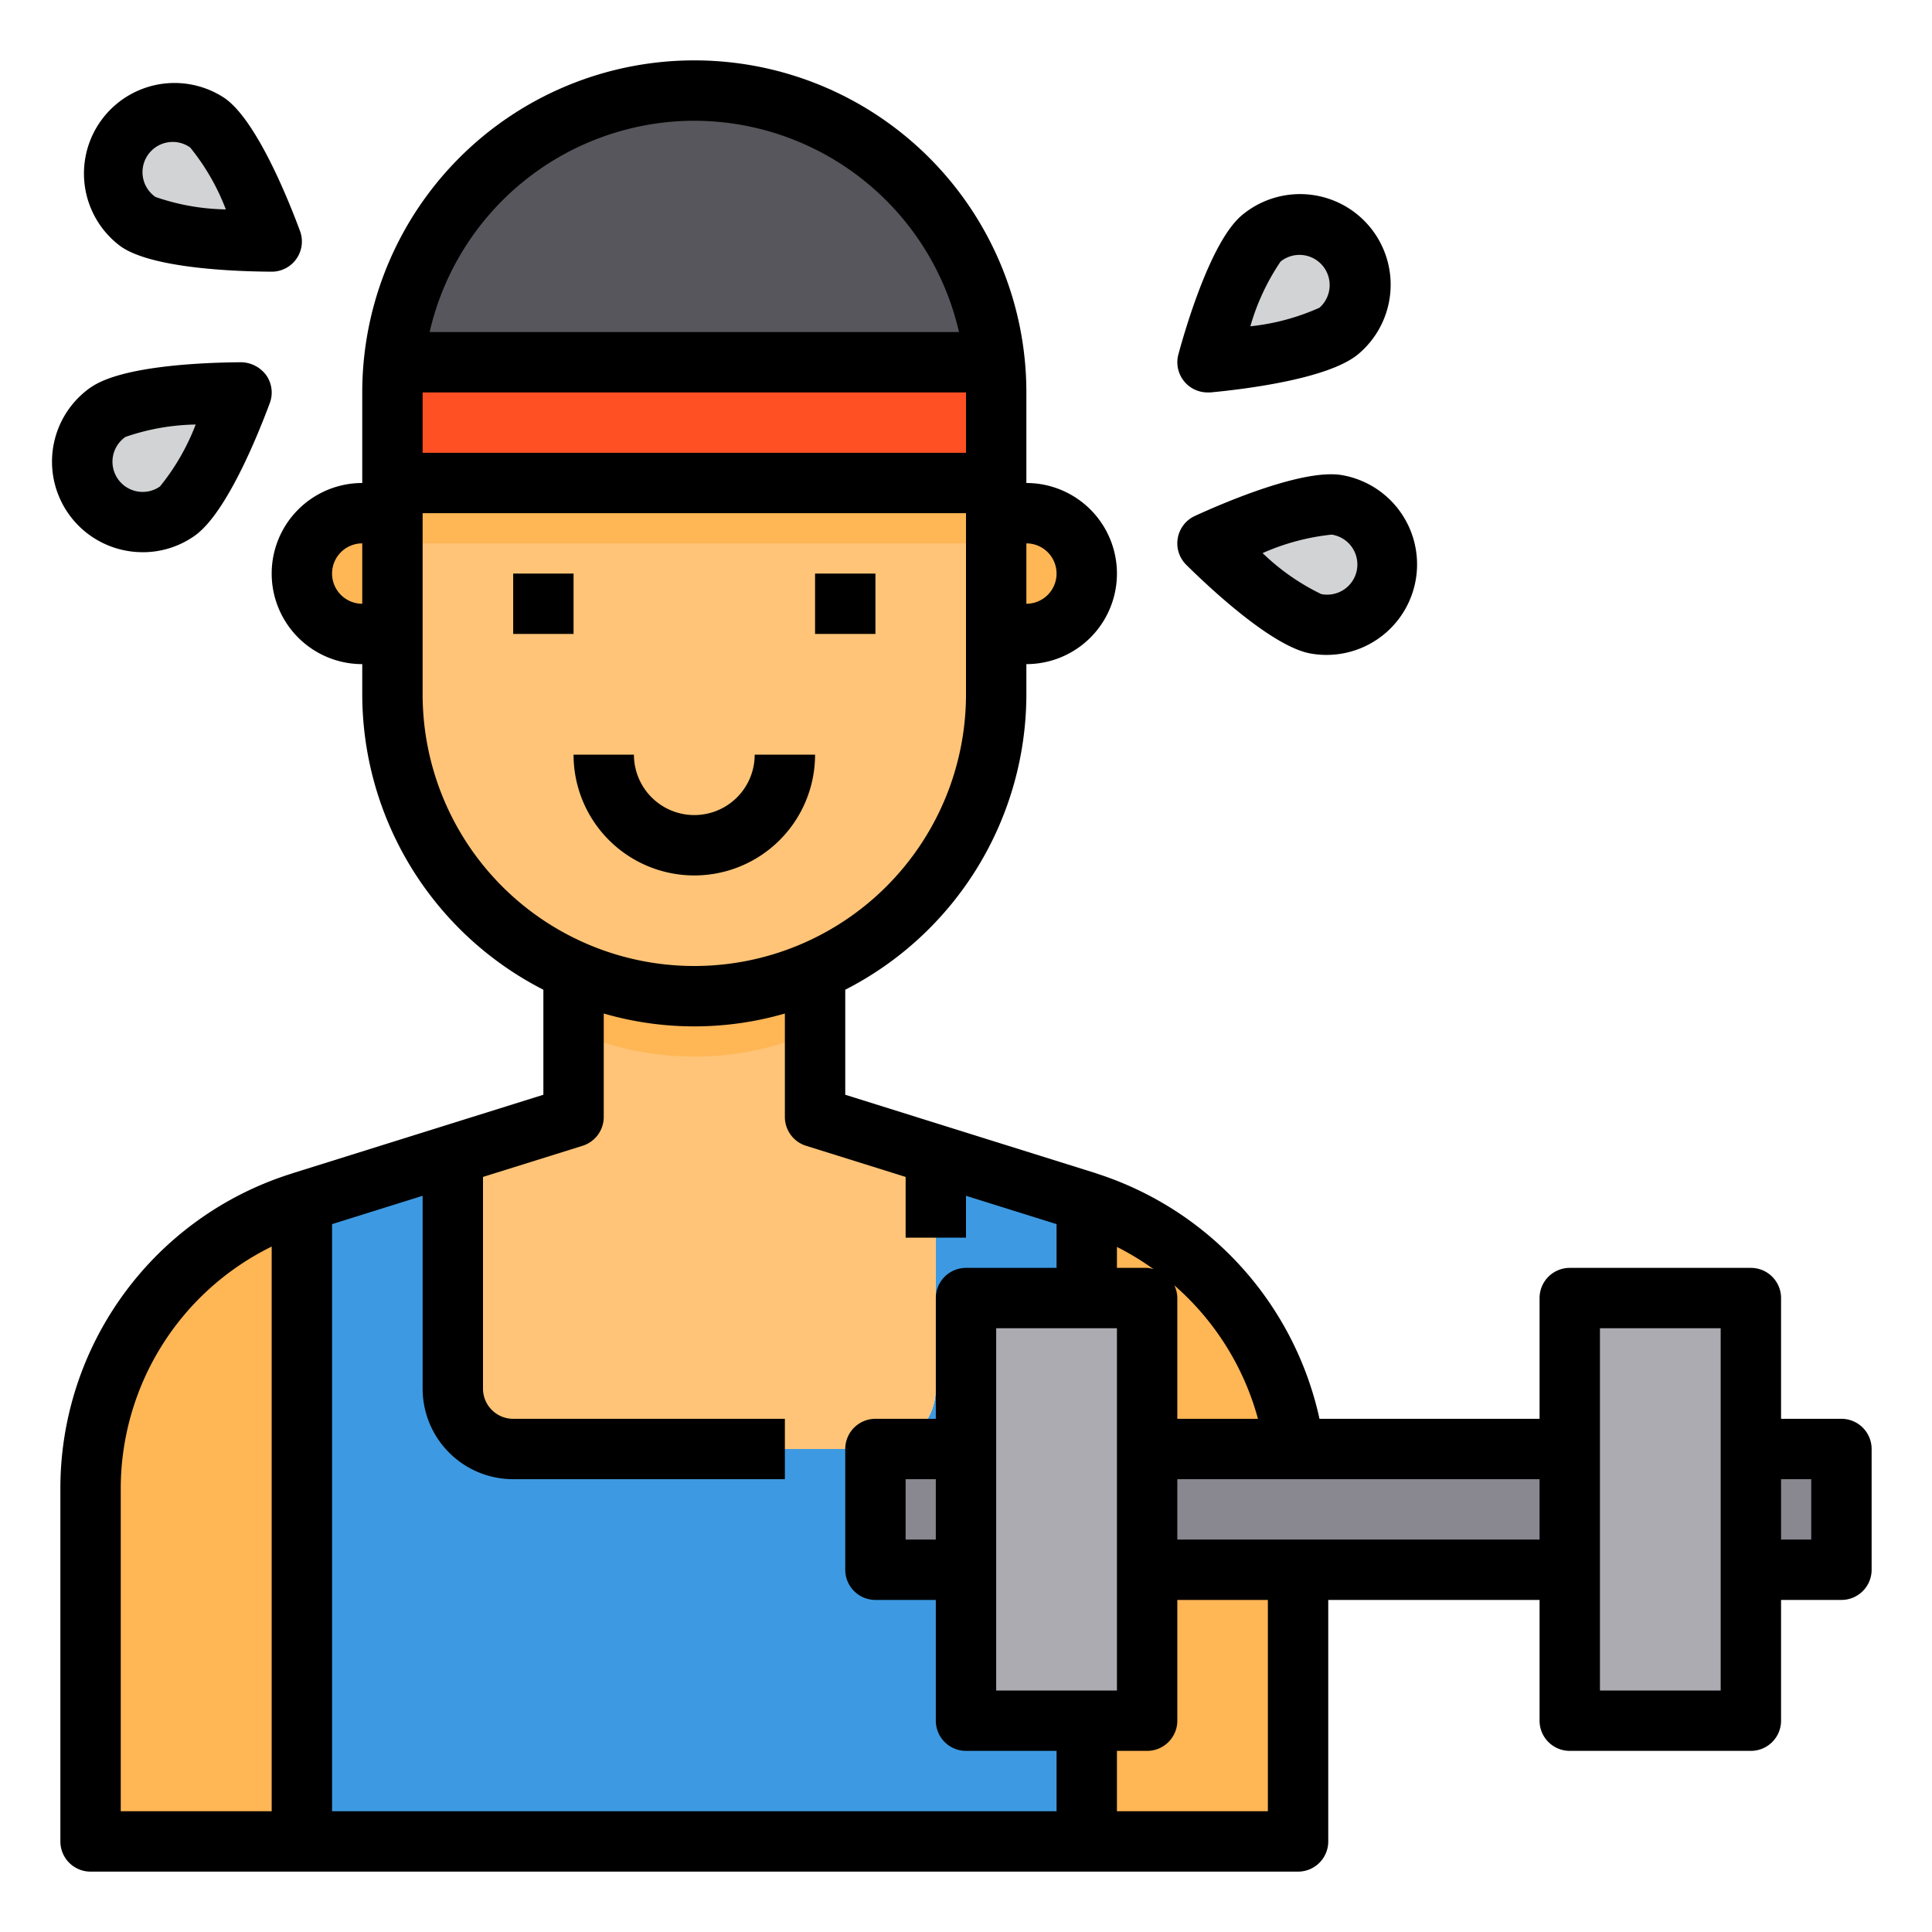 <svg height="512" viewBox="0 0 64 64" width="512" xmlns="http://www.w3.org/2000/svg"><path d="m42.9 48a9.975 9.975 0 0 0 -6.9-8.18v21.18h7v-11.65a8.582 8.582 0 0 0 -.1-1.35z" fill="#ffb655"/><path d="m36 39.82v21.18h-26v-21.18c.01-.01.01-.01.02-.01l4.98-1.56v7.75a2.006 2.006 0 0 0 2 2h12a2.006 2.006 0 0 0 2-2v-7.75l4.98 1.56c.01 0 .01 0 .02.01z" fill="#3d9ae2"/><path d="m58 48h3v4h-3z" fill="#898890"/><path d="m58 52v5h-6v-5-4-5h6v5z" fill="#acabb1"/><path d="m44.29 16.72a2.012 2.012 0 0 1 1.62 2.32 1.992 1.992 0 0 1 -2.32 1.62c-1.09-.19-3.59-2.66-3.59-2.66s3.2-1.47 4.29-1.28z" fill="#d1d3d4"/><path d="m44.6 8.14a2 2 0 0 1 -.25 2.82c-.85.71-4.35 1.04-4.35 1.04s.93-3.39 1.78-4.1a2.008 2.008 0 0 1 2.82.24z" fill="#d1d3d4"/><path d="m42.9 48h-4.9v4h5 9v-4z" fill="#898890"/><path d="m36 43h-4v5 4 5h4 2v-5-4-5z" fill="#acabb1"/><path d="m34 17a2 2 0 1 1 -1 3.73v-3.46a2 2 0 0 1 1-.27z" fill="#ffb655"/><path d="m33 20.73v2.27a10 10 0 0 1 -20 0v-7h20z" fill="#ffc477"/><path d="m33 13v3h-20v-3c0-.34.02-.67.05-1h19.9c.03.33.05.66.05 1z" fill="#ff5023"/><path d="m32.95 12h-19.9a10 10 0 0 1 19.9 0z" fill="#57565c"/><path d="m29 48h3v4h-3z" fill="#898890"/><path d="m31 38.25v7.75a2.006 2.006 0 0 1 -2 2h-12a2.006 2.006 0 0 1 -2-2v-7.75l4-1.25v-4.84a9.944 9.944 0 0 0 8 0v4.84z" fill="#ffc477"/><path d="m13 17.27v3.46a2 2 0 1 1 0-3.46z" fill="#ffb655"/><path d="m10 39.82v21.18h-7v-11.65a9.981 9.981 0 0 1 7-9.53z" fill="#ffb655"/><path d="m6.87 4.07c.91.63 2.13 3.93 2.13 3.93s-3.52-.02-4.42-.66a2 2 0 1 1 2.29-3.27z" fill="#d1d3d4"/><path d="m8 13s-1.22 3.3-2.13 3.93a2 2 0 0 1 -2.29-3.27c.9-.64 4.42-.66 4.42-.66z" fill="#d1d3d4"/><path d="m27 32.16v2a9.944 9.944 0 0 1 -8 0v-2a9.944 9.944 0 0 0 8 0z" fill="#ffb655"/><path d="m13 16h20v2h-20z" fill="#ffb655"/><path d="m17 19h2v2h-2z"/><path d="m27 19h2v2h-2z"/><path d="m27 25h-2a2 2 0 0 1 -4 0h-2a4 4 0 0 0 8 0z"/><path d="m61 47h-2v-4a1 1 0 0 0 -1-1h-6a1 1 0 0 0 -1 1v4h-7.29a11 11 0 0 0 -7.363-8.119c-.022-.009-.045-.017-.068-.024l-8.279-2.592v-3.479a11 11 0 0 0 6-9.786v-1a3 3 0 0 0 0-6v-3a11 11 0 0 0 -22 0v3a3 3 0 0 0 0 6v1a11 11 0 0 0 6 9.786v3.479l-8.279 2.591-.067.023a10.929 10.929 0 0 0 -7.654 10.471v11.65a1 1 0 0 0 1 1h40a1 1 0 0 0 1-1v-8h7v4a1 1 0 0 0 1 1h6a1 1 0 0 0 1-1v-4h2a1 1 0 0 0 1-1v-4a1 1 0 0 0 -1-1zm-19.328 0h-2.672v-4a.97.97 0 0 0 -.1-.423 9 9 0 0 1 2.772 4.423zm-8.672 9v-12h4v12zm4-14.694a8.82 8.82 0 0 1 1.212.737.939.939 0 0 0 -.212-.043h-1zm-5-26.306h-18v-2h18zm3 4a1 1 0 0 1 -1 1v-2a1 1 0 0 1 1 1zm-12-15a9.01 9.01 0 0 1 8.768 7h-17.536a9.01 9.01 0 0 1 8.768-7zm-12 15a1 1 0 0 1 1-1v2a1 1 0 0 1 -1-1zm3 4v-6h18v6a9 9 0 0 1 -18 0zm5.3 14.955a1 1 0 0 0 .7-.955v-3.426a10.776 10.776 0 0 0 6 0v3.426a1 1 0 0 0 .7.955l3.3 1.032v2.013h2v-1.388l3 .939v1.449h-3a1 1 0 0 0 -1 1v4h-2a1 1 0 0 0 -1 1v4a1 1 0 0 0 1 1h2v4a1 1 0 0 0 1 1h3v2h-24v-19.449l3-.939v6.388a3 3 0 0 0 3 3h9v-2h-9a1 1 0 0 1 -1-1v-7.013zm11.7 13.045h-1v-2h1zm-27-1.65a8.934 8.934 0 0 1 5-8.056v18.706h-5zm38 10.65h-5v-2h1a1 1 0 0 0 1-1v-4h3zm-3-9v-2h12v2zm18 5h-4v-12h4zm3-5h-1v-2h1z"/><path d="m40 13h.094c1.146-.108 3.919-.447 4.9-1.269a3 3 0 1 0 -3.856-4.6c-.979.822-1.8 3.494-2.1 4.6a1 1 0 0 0 .962 1.269zm2.422-4.337a1 1 0 0 1 1.286 1.531 7.49 7.49 0 0 1 -2.288.615 7.452 7.452 0 0 1 1.002-2.146z"/><path d="m44.46 15.74c-1.253-.22-3.83.871-4.877 1.351a1 1 0 0 0 -.286 1.62c.82.81 2.862 2.716 4.121 2.938a3.046 3.046 0 0 0 .528.046 3 3 0 0 0 .514-5.955zm-.694 3.939a7.478 7.478 0 0 1 -1.941-1.357 7.569 7.569 0 0 1 2.288-.612 1 1 0 1 1 -.347 1.969z"/><path d="m4 8.163c1.05.737 3.842.83 4.994.837h.006a1 1 0 0 0 .938-1.348c-.4-1.08-1.447-3.67-2.494-4.4a3 3 0 0 0 -3.444 4.911zm.9-3.031a1 1 0 0 1 1.4-.246 7.444 7.444 0 0 1 1.181 2.051 7.465 7.465 0 0 1 -2.332-.413 1 1 0 0 1 -.249-1.392z"/><path d="m4.728 18.293a2.973 2.973 0 0 0 1.716-.542c1.047-.733 2.093-3.323 2.494-4.4a1 1 0 0 0 -.119-.922 1.055 1.055 0 0 0 -.825-.429c-1.152.007-3.944.1-4.991.836h-.003a3 3 0 0 0 1.726 5.456zm-.579-3.817a7.474 7.474 0 0 1 2.333-.413 7.487 7.487 0 0 1 -1.182 2.051 1 1 0 0 1 -1.148-1.638z"/></svg>